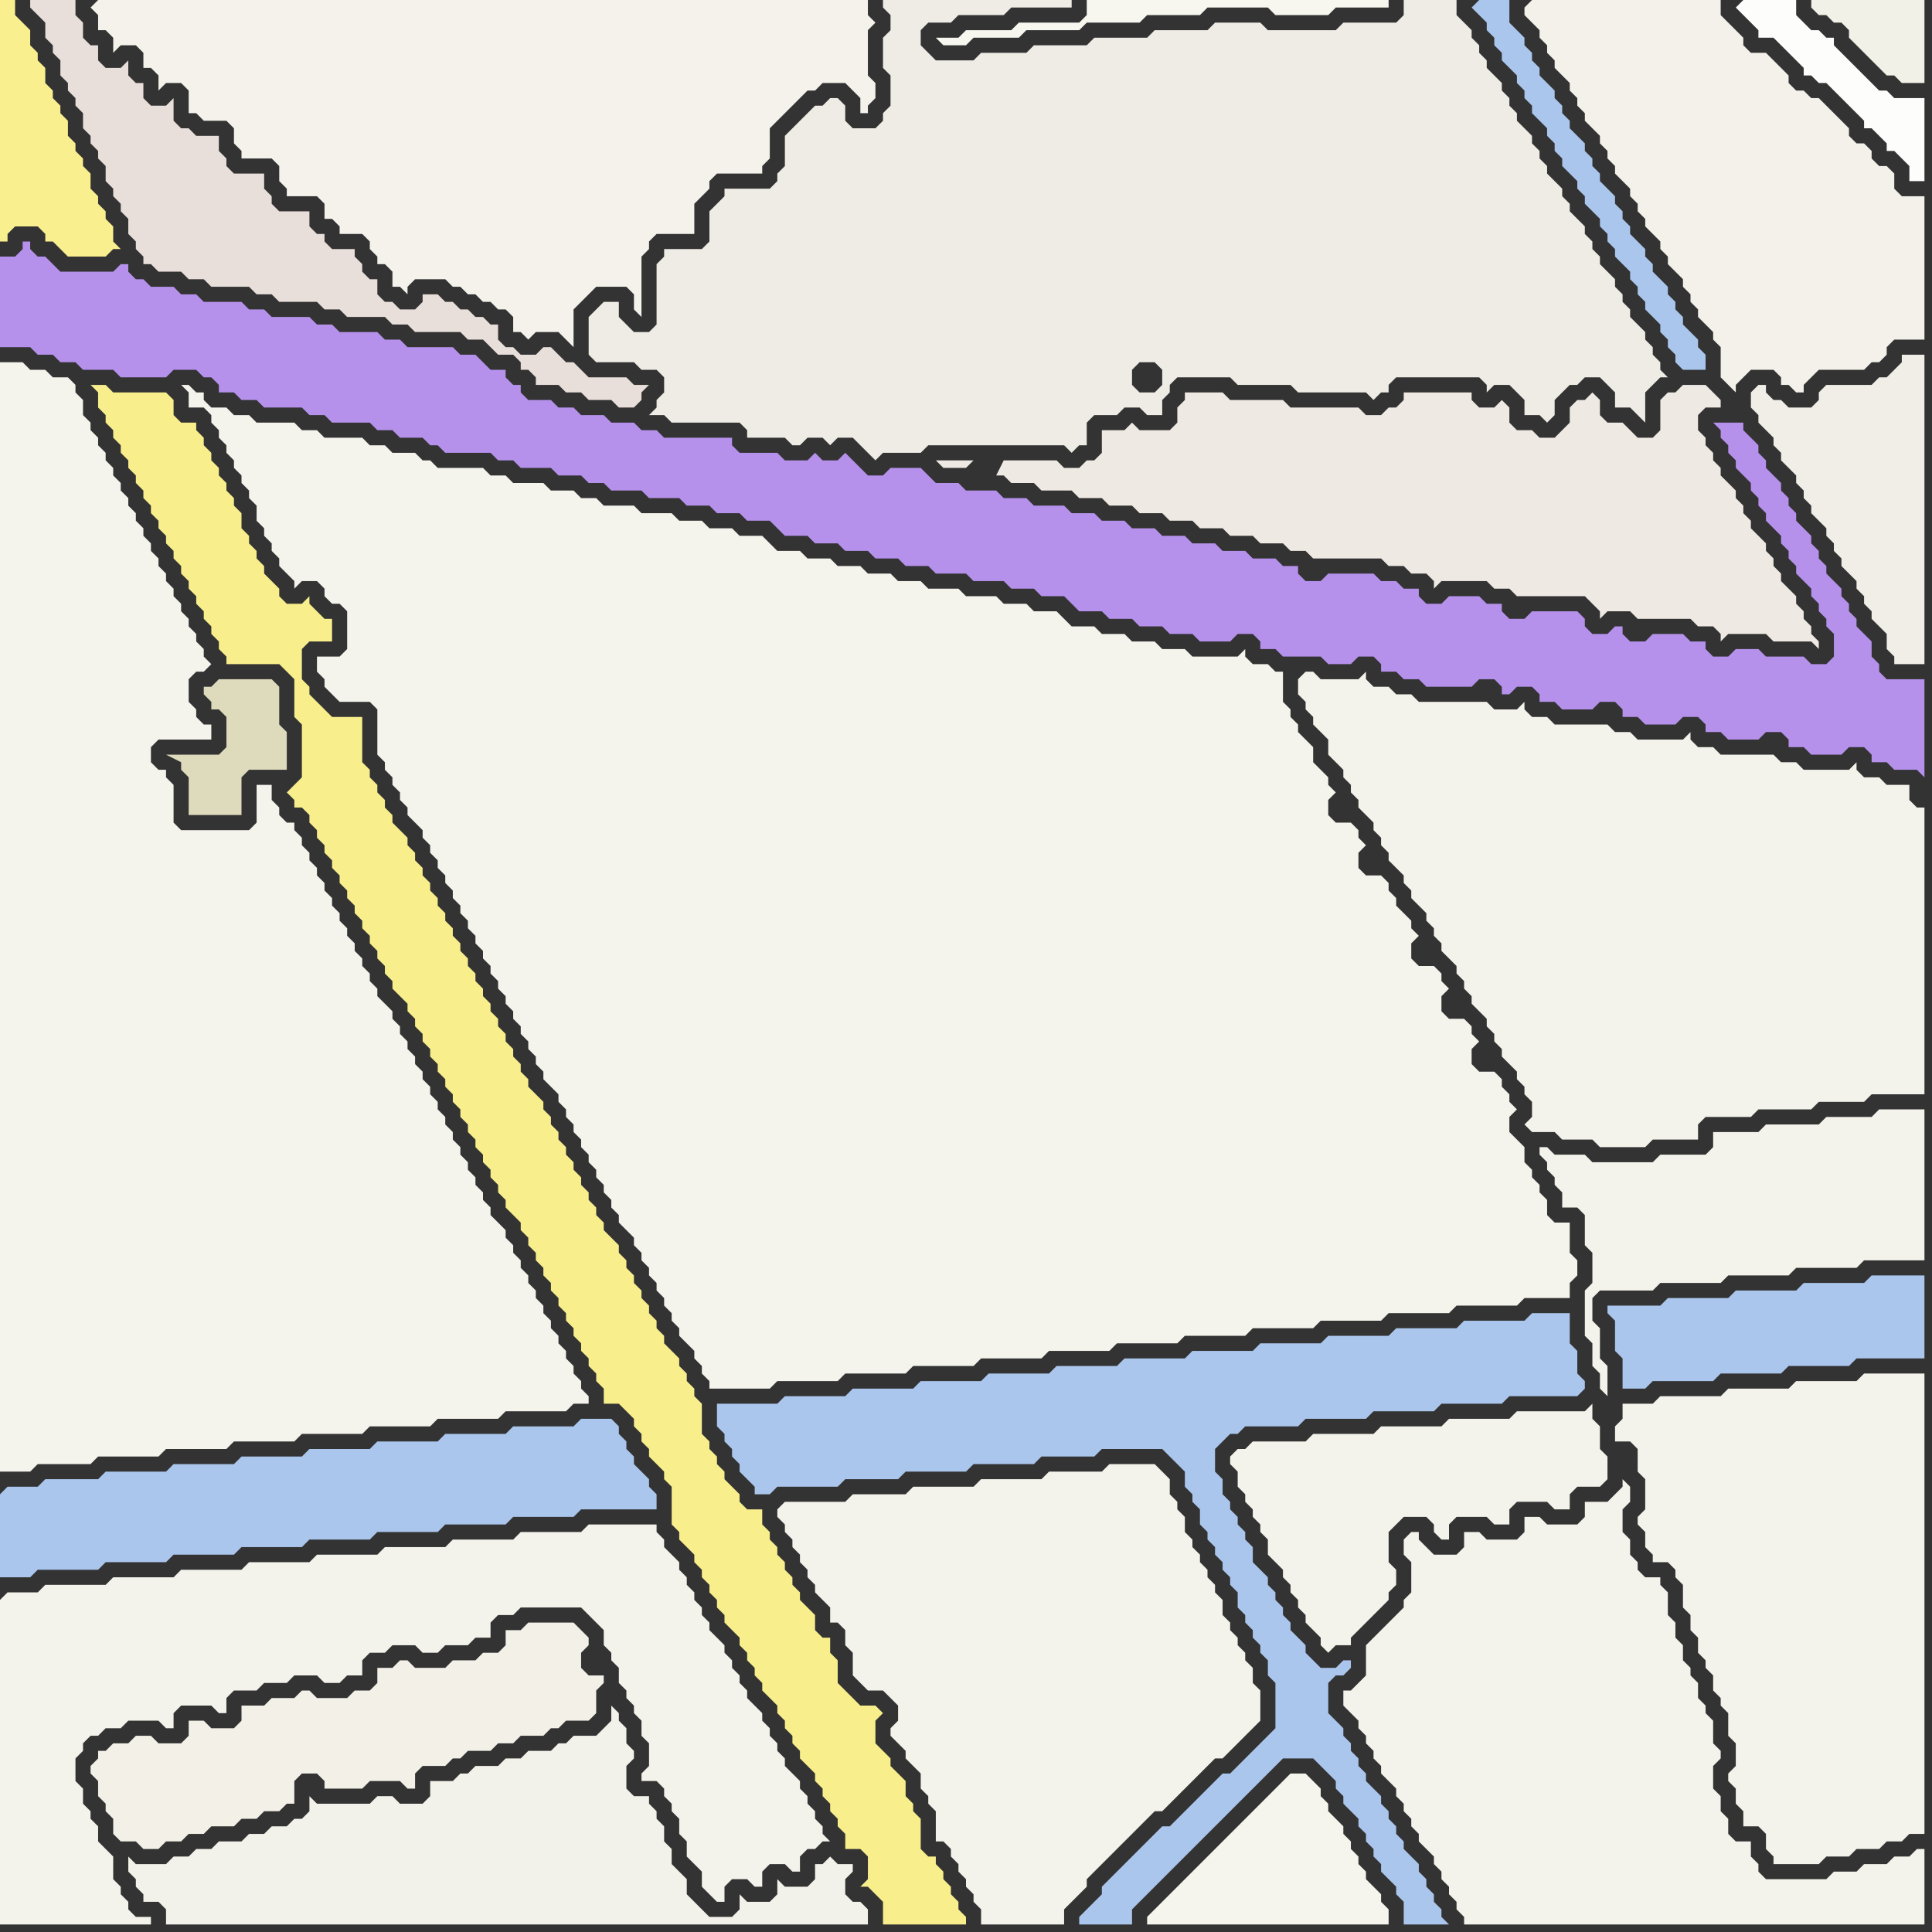 <svg width="256" height="256" xmlns="http://www.w3.org/2000/svg"><rect width="100%" height="100%" fill="#333333" stroke="none"/><script> 
var tempColor;
function hoverPath(evt){
obj = evt.target;
tempColor = obj.getAttribute("fill");
obj.setAttribute("fill","red");
//alert(tempColor);
//obj.setAttribute("stroke","red");}
function recoverPath(evt){
obj = evt.target;
obj.setAttribute("fill", tempColor);
//obj.setAttribute("stroke", tempColor);
}</script><path onmouseover="hoverPath(evt)" onmouseout="recoverPath(evt)" fill="rgb(181,145,235)" d="M  0,36l 0,10 4,0 1,1 2,0 1,1 2,0 1,1 4,0 1,1 6,0 1,-1 3,0 1,1 1,0 1,1 0,1 2,0 1,1 2,0 1,1 5,0 1,1 2,0 1,1 5,0 1,1 2,0 1,1 3,0 1,1 1,0 1,1 6,0 1,1 2,0 1,1 4,0 1,1 3,0 1,1 2,0 1,1 4,0 1,1 4,0 1,1 3,0 1,1 3,0 1,1 3,0 1,1 1,1 3,0 1,1 3,0 1,1 3,0 1,1 3,0 1,1 3,0 1,1 4,0 1,1 4,0 1,1 3,0 1,1 3,0 1,1 1,1 3,0 1,1 3,0 1,1 3,0 1,1 3,0 1,1 4,0 1,-1 2,0 1,1 0,1 2,0 1,1 5,0 1,1 3,0 1,-1 2,0 1,1 0,1 2,0 1,1 2,0 1,1 6,0 1,-1 2,0 1,1 0,1 1,0 1,-1 2,0 1,1 0,1 2,0 1,1 4,0 1,-1 2,0 1,1 0,1 2,0 1,1 4,0 1,-1 2,0 1,1 0,1 2,0 1,1 4,0 1,-1 2,0 1,1 0,1 2,0 1,1 4,0 1,-1 2,0 1,1 0,1 2,0 1,1 3,0 1,1 0,-13 -5,0 -1,-1 0,-1 -1,-1 0,-2 -1,-1 -1,-1 0,-1 -1,-1 0,-1 -1,-1 0,-1 -1,-1 -1,-1 0,-1 -1,-1 0,-1 -1,-1 0,-1 -1,-1 -1,-1 0,-1 -1,-1 0,-1 -1,-1 0,-1 -1,-1 -1,-1 0,-1 -1,-1 0,-1 -1,-1 -1,-1 0,-1 -4,0 1,1 0,1 1,1 0,1 1,1 0,1 1,1 1,1 0,1 1,1 0,1 1,1 0,1 1,1 1,1 0,1 1,1 0,1 1,1 0,1 1,1 1,1 0,1 1,1 0,1 1,1 0,1 1,1 0,3 -1,1 -2,0 -1,-1 -5,0 -1,-1 -3,0 -1,1 -2,0 -1,-1 0,-1 -2,0 -1,-1 -4,0 -1,1 -2,0 -1,-1 0,-1 -1,0 -1,1 -2,0 -1,-1 0,-1 -1,-1 -6,0 -1,1 -2,0 -1,-1 0,-1 -2,0 -1,-1 -4,0 -1,1 -2,0 -1,-1 0,-1 -2,0 -1,-1 -2,0 -1,-1 -6,0 -1,1 -2,0 -1,-1 0,-1 -2,0 -1,-1 -3,0 -1,-1 -3,0 -1,-1 -3,0 -1,-1 -3,0 -1,-1 -3,0 -1,-1 -3,0 -1,-1 -3,0 -1,-1 -4,0 -1,-1 -3,0 -1,-1 -4,0 -1,-1 -3,0 -1,-1 -1,-1 -4,0 -1,1 -2,0 -1,-1 -1,-1 -1,-1 -1,1 -2,0 -1,-1 -1,1 -3,0 -1,-1 -5,0 -1,-1 0,-1 -9,0 -1,-1 -2,0 -1,-1 -3,0 -1,-1 -3,0 -1,-1 -2,0 -1,-1 -3,0 -1,-1 0,-1 -1,0 -1,-1 0,-1 -2,0 -1,-1 -1,-1 -2,0 -1,-1 -6,0 -1,-1 -2,0 -1,-1 -5,0 -1,-1 -2,0 -1,-1 -5,0 -1,-1 -2,0 -1,-1 -5,0 -1,-1 -2,0 -1,-1 -3,0 -1,-1 -1,0 -1,-1 0,-1 -1,0 -1,1 -7,0 -1,-1 -1,-1 -1,0 -1,-1 0,-1 -1,0 0,1 -1,1 -2,0Z"/>
<path onmouseover="hoverPath(evt)" onmouseout="recoverPath(evt)" fill="rgb(243,242,235)" d="M  0,212l 0,43 20,0 0,-1 -2,0 -1,-1 0,-1 -1,-1 0,-1 -1,-1 0,-3 -1,-1 -1,-1 0,-2 -1,-1 0,-1 -1,-1 0,-2 -1,-1 0,-3 1,-1 0,-1 1,-1 1,0 1,-1 2,0 1,-1 4,0 1,1 1,0 0,-2 1,-1 4,0 1,1 1,0 0,-2 1,-1 3,0 1,-1 3,0 1,-1 3,0 1,1 2,0 1,-1 2,0 0,-2 1,-1 2,0 1,-1 3,0 1,1 2,0 1,-1 3,0 1,-1 2,0 0,-2 1,-1 2,0 1,-1 8,0 1,1 1,1 1,1 0,2 1,1 0,1 1,1 0,2 1,1 0,1 1,1 0,1 1,1 0,2 1,1 0,3 -1,1 0,1 2,0 1,1 0,1 1,1 0,1 1,1 0,2 1,1 0,2 1,1 1,1 0,2 1,1 1,1 1,0 0,-2 1,-1 2,0 1,1 1,0 0,-2 1,-1 2,0 1,1 1,0 0,-2 1,-1 1,0 1,-1 1,0 -1,-1 0,-1 -1,-1 0,-1 -1,-1 0,-1 -1,-1 0,-1 -1,-1 -1,-1 0,-1 -1,-1 0,-1 -1,-1 0,-1 -1,-1 0,-1 -1,-1 -1,-1 0,-1 -1,-1 0,-1 -1,-1 0,-1 -1,-1 0,-1 -1,-1 -1,-1 0,-1 -1,-1 0,-1 -1,-1 0,-1 -1,-1 0,-1 -1,-1 0,-1 -1,-1 -1,-1 0,-1 -1,-1 0,-1 -9,0 -1,1 -8,0 -1,1 -8,0 -1,1 -8,0 -1,1 -8,0 -1,1 -8,0 -1,1 -8,0 -1,1 -8,0 -1,1 -8,0 -1,1 -4,0 -1,1Z"/>
<path onmouseover="hoverPath(evt)" onmouseout="recoverPath(evt)" fill="rgb(249,239,142)" d="M  14,28l 0,0 -1,-1 0,-1 -1,-1 0,-2 -1,-1 0,-1 -1,-1 0,-1 -1,-1 0,-2 -1,-1 0,-1 -1,-1 0,-1 -1,-1 0,-2 -1,-1 0,-1 -1,-1 0,-2 -1,-1 -1,-1 0,-2 -2,0 0,32 1,0 0,-1 1,-1 3,0 1,1 0,1 1,0 1,1 1,1 5,0 1,-1 1,0 -1,-1 0,-2 -1,-1Z"/>
<path onmouseover="hoverPath(evt)" onmouseout="recoverPath(evt)" fill="rgb(239,236,229)" d="M  89,33l -1,0 0,1 -1,1 0,8 -1,1 -2,0 -1,-1 -1,-1 0,-2 -2,0 -1,1 0,0 -1,1 0,5 1,1 5,0 1,1 2,0 1,1 0,2 -1,1 0,1 -1,1 2,0 1,1 9,0 1,1 0,1 5,0 1,1 1,0 1,-1 2,0 1,1 1,-1 2,0 1,1 1,1 1,1 1,-1 5,0 1,-1 18,0 1,1 1,-1 1,0 0,-3 1,-1 3,0 1,-1 2,0 1,1 2,0 0,-2 1,-1 0,-1 1,-1 7,0 1,1 7,0 1,1 9,0 1,1 1,-1 1,0 0,-1 1,-1 11,0 1,1 0,1 1,-1 2,0 1,1 1,1 0,2 2,0 1,1 1,-1 0,-2 1,-1 1,-1 1,0 1,-1 2,0 1,1 1,1 0,2 2,0 1,1 1,1 0,-4 1,-1 1,-1 1,0 -1,-1 0,-1 -1,-1 0,-1 -1,-1 0,-1 -1,-1 -1,-1 0,-1 -1,-1 0,-1 -1,-1 0,-1 -1,-1 -1,-1 0,-1 -1,-1 0,-1 -1,-1 0,-1 -1,-1 -1,-1 0,-1 -1,-1 0,-1 -1,-1 -1,-1 0,-1 -1,-1 0,-1 -1,-1 0,-1 -1,-1 -1,-1 0,-1 -1,-1 0,-1 -1,-1 0,-1 -1,-1 -1,-1 0,-1 -1,-1 0,-1 -1,-1 0,-1 -1,-1 -1,-1 0,-2 -7,0 0,2 -1,1 -7,0 -1,1 -9,0 -1,-1 -6,0 -1,1 -7,0 -1,1 -7,0 -1,1 -7,0 -1,1 -6,0 -1,1 -5,0 -1,-1 -1,-1 0,-2 1,-1 3,0 1,-1 6,0 1,-1 8,0 0,-1 -25,0 0,1 1,1 0,2 -1,1 0,4 1,1 0,4 -1,1 0,1 -1,1 -3,0 -1,-1 0,-2 -1,-1 -1,0 -1,1 -1,0 -1,1 -1,1 -1,1 -1,1 0,4 -1,1 0,1 -1,1 -6,0 0,1 -1,1 -1,1 0,4 -1,1 -4,0 65,17 0,1 -1,1 -2,0 -1,-1 0,-2 1,-1 2,0 1,1 0,1 -65,-17Z"/>
<path onmouseover="hoverPath(evt)" onmouseout="recoverPath(evt)" fill="rgb(171,198,237)" d="M  152,244l -5,5 -1,1 0,1 -1,1 -1,1 -1,1 0,1 7,0 0,-2 13,-13 1,-1 6,-6 4,0 1,1 1,1 1,1 0,1 1,1 0,1 1,1 1,1 0,1 1,1 0,1 1,1 0,1 1,1 0,1 1,1 1,1 0,1 1,1 0,3 6,0 -1,-1 0,-1 -1,-1 0,-1 -1,-1 0,-1 -1,-1 0,-1 -2,-2 0,-1 -1,-1 0,-1 -1,-1 0,-1 -1,-1 0,-1 -1,-1 -1,-1 0,-1 -1,-1 0,-1 -1,-1 0,-1 -1,-1 0,-1 -1,-1 -1,-1 0,-4 1,-1 1,0 1,-1 0,-1 -1,0 -1,1 -2,0 -1,-1 -1,-1 0,-1 -1,-1 -1,-1 0,-1 -1,-1 0,-1 -1,-1 0,-1 -1,-1 0,-1 -1,-1 -1,-1 0,-2 -1,-1 0,-1 -1,-1 0,-1 -1,-1 0,-1 -1,-1 0,-2 -1,-1 0,-3 1,-1 1,-1 1,0 1,-1 7,0 1,-1 8,0 1,-1 8,0 1,-1 8,0 1,-1 9,0 1,-1 0,-1 -1,-1 0,-3 -1,-1 0,-4 -5,0 -1,1 -8,0 -1,1 -8,0 -1,1 -8,0 -1,1 -8,0 -1,1 -8,0 -1,1 -8,0 -1,1 -8,0 -1,1 -8,0 -1,1 -8,0 -1,1 -8,0 -1,1 -8,0 -1,1 -8,0 0,3 1,1 0,1 1,1 0,1 1,1 0,1 1,1 1,1 0,1 2,0 1,-1 8,0 1,-1 7,0 1,-1 8,0 1,-1 8,0 1,-1 7,0 1,-1 8,0 1,1 1,1 1,1 0,2 1,1 0,1 1,1 0,2 1,1 0,1 1,1 0,1 1,1 0,1 1,1 0,1 1,1 0,2 1,1 0,1 1,1 0,1 1,1 0,1 1,1 0,2 1,1 0,6 -1,1 -1,1 -1,1 -1,1 -1,1 -1,1 -1,0 -1,1 -1,1 -1,1 -1,1 -1,1 -1,1 -1,1 -1,0 -1,1 -1,1Z"/>
<path onmouseover="hoverPath(evt)" onmouseout="recoverPath(evt)" fill="rgb(245,244,237)" d="M  154,252l 0,0 -1,1 -1,1 0,1 32,0 0,-2 -1,-1 0,-1 -1,-1 -1,-1 0,-1 -1,-1 0,-1 -1,-1 0,-1 -1,-1 0,-1 -1,-1 -1,-1 0,-1 -1,-1 0,-1 -1,-1 -1,-1 -2,0 -1,1 0,0 -2,2 -1,1 -1,1 -1,1 -1,1 -1,1 -1,1 -1,1 -1,1 -1,1 -1,1 -1,1 -1,1 -2,2Z"/>
<path onmouseover="hoverPath(evt)" onmouseout="recoverPath(evt)" fill="rgb(244,243,235)" d="M  165,192l -1,0 -1,1 0,1 1,1 0,2 1,1 0,1 1,1 0,1 1,1 0,1 1,1 0,2 1,1 1,1 0,1 1,1 0,1 1,1 0,1 1,1 0,1 1,1 1,1 0,1 1,1 1,-1 2,0 0,-1 1,-1 2,-2 1,-1 1,-1 0,-1 1,-1 0,-2 -1,-1 0,-4 1,-1 1,-1 3,0 1,1 0,1 1,1 1,0 0,-2 1,-1 4,0 1,1 2,0 0,-2 1,-1 4,0 1,1 2,0 0,-2 1,-1 3,0 1,-1 0,-3 -1,-1 0,-3 -1,-1 0,-2 -1,1 -9,0 -1,1 -8,0 -1,1 -8,0 -1,1 -8,0 -1,1 -7,0 -1,1Z"/>
<path onmouseover="hoverPath(evt)" onmouseout="recoverPath(evt)" fill="rgb(241,238,231)" d="M  233,56l 0,0 1,1 1,1 0,1 1,1 0,1 1,1 1,1 0,1 1,1 0,1 1,1 0,1 2,2 0,1 1,1 0,1 1,1 0,1 1,1 1,1 0,1 1,1 0,1 1,1 0,1 1,1 1,1 0,2 1,1 0,1 4,0 0,-41 -3,0 0,1 -1,1 -1,1 -1,0 -1,1 -6,0 -1,1 0,1 -1,1 -3,0 -1,-1 -1,0 -1,-1 0,-1 -1,0 -1,1 0,2 1,1Z"/>
<path onmouseover="hoverPath(evt)" onmouseout="recoverPath(evt)" fill="rgb(232,222,218)" d="M  7,6l 0,1 1,1 0,2 1,1 0,1 1,1 0,1 1,1 0,2 1,1 0,1 1,1 0,1 1,1 0,2 1,1 0,1 1,1 0,1 1,1 0,2 1,1 0,1 1,1 0,1 1,0 1,1 3,0 1,1 2,0 1,1 5,0 1,1 2,0 1,1 5,0 1,1 2,0 1,1 5,0 1,1 2,0 1,1 6,0 1,1 2,0 1,1 1,1 2,0 1,1 0,1 1,0 1,1 0,1 3,0 1,1 2,0 1,1 3,0 1,1 2,0 1,-1 0,-1 1,-1 -2,0 -1,-1 -5,0 -1,-1 -1,-1 -1,0 -1,-1 -1,-1 -1,0 -1,1 -2,0 -1,-1 -1,0 -1,-1 0,-2 -1,0 -1,-1 -1,0 -1,-1 -1,0 -1,-1 -1,0 -1,-1 -2,0 0,1 -1,1 -2,0 -1,-1 -1,0 -1,-1 0,-2 -1,0 -1,-1 0,-1 -1,-1 0,-1 -3,0 -1,-1 0,-1 -1,0 -1,-1 0,-2 -4,0 -1,-1 0,-1 -1,-1 0,-2 -4,0 -1,-1 0,-1 -1,-1 0,-2 -3,0 -1,-1 -1,0 -1,-1 0,-3 -1,1 -2,0 -1,-1 0,-2 -1,0 -1,-1 0,-2 -1,1 -2,0 -1,-1 0,-2 -1,0 -1,-1 0,-2 -1,-1 0,-2 -6,0 0,1 1,1 0,0 1,1 0,2 1,1Z"/>
<path onmouseover="hoverPath(evt)" onmouseout="recoverPath(evt)" fill="rgb(244,242,235)" d="M  12,1l 0,0 1,1 0,2 1,0 1,1 0,2 1,-1 2,0 1,1 0,2 1,0 1,1 0,2 1,-1 2,0 1,1 0,3 1,0 1,1 3,0 1,1 0,2 1,1 0,1 4,0 1,1 0,2 1,1 0,1 4,0 1,1 0,2 1,0 1,1 0,1 3,0 1,1 0,1 1,1 0,1 1,0 1,1 0,2 1,0 1,1 0,-1 1,-1 4,0 1,1 1,0 1,1 1,0 1,1 1,0 1,1 1,0 1,1 0,2 1,0 1,1 1,-1 3,0 1,1 1,1 0,-5 1,-1 1,-1 1,-1 4,0 1,1 0,2 1,1 0,-8 1,-1 0,-1 1,-1 5,0 0,-4 1,-1 1,-1 0,-1 1,-1 6,0 0,-1 1,-1 0,-4 1,-1 1,-1 1,-1 1,-1 1,-1 1,0 1,-1 3,0 1,1 1,1 0,2 1,0 0,-1 1,-1 0,-2 -1,-1 0,-6 1,-1 -1,-1 0,-2 -102,0 -1,1Z"/>
<path onmouseover="hoverPath(evt)" onmouseout="recoverPath(evt)" fill="rgb(244,243,236)" d="M  24,110l 0,0 -1,-1 0,-5 -1,-1 0,-1 -1,0 -1,-1 0,-2 1,-1 7,0 0,-2 -1,0 -1,-1 0,-1 -1,-1 0,-3 1,-1 1,0 1,-1 -1,-1 0,-1 -1,-1 0,-1 -1,-1 0,-1 -1,-1 0,-1 -1,-1 0,-1 -1,-1 0,-1 -1,-1 0,-1 -1,-1 0,-1 -1,-1 0,-1 -1,-1 0,-1 -1,-1 0,-1 -1,-1 0,-1 -1,-1 0,-1 -1,-1 0,-1 -1,-1 0,-1 -1,-1 0,-1 -1,-1 0,-2 -1,-1 0,-1 -1,-1 -2,0 -1,-1 -2,0 -1,-1 -3,0 0,147 4,0 1,-1 7,0 1,-1 8,0 1,-1 8,0 1,-1 8,0 1,-1 8,0 1,-1 8,0 1,-1 8,0 1,-1 8,0 1,-1 2,0 0,-1 -1,-1 0,-1 -1,-1 0,-1 -1,-1 0,-1 -1,-1 0,-1 -1,-1 0,-1 -1,-1 0,-1 -1,-1 0,-1 -1,-1 0,-1 -1,-1 0,-1 -1,-1 0,-1 -1,-1 0,-1 -1,-1 -1,-1 0,-1 -1,-1 0,-1 -1,-1 0,-1 -1,-1 0,-1 -1,-1 0,-1 -1,-1 0,-1 -1,-1 0,-1 -1,-1 0,-1 -1,-1 0,-1 -1,-1 0,-1 -1,-1 0,-1 -1,-1 0,-1 -1,-1 0,-1 -1,-1 0,-1 -1,-1 -1,-1 0,-1 -1,-1 0,-1 -1,-1 0,-1 -1,-1 0,-1 -1,-1 0,-1 -1,-1 0,-1 -1,-1 0,-1 -1,-1 0,-1 -1,-1 0,-1 -1,-1 0,-1 -1,-1 0,-1 -1,-1 0,-1 -1,0 -1,-1 0,-1 -1,-1 0,-2 -2,0 0,5 -1,1Z"/>
<path onmouseover="hoverPath(evt)" onmouseout="recoverPath(evt)" fill="rgb(248,238,140)" d="M  38,105l 0,0 1,1 0,1 1,0 1,1 0,1 1,1 0,1 1,1 0,1 1,1 0,1 1,1 0,1 1,1 0,1 1,1 0,1 1,1 0,1 1,1 0,1 1,1 0,1 1,1 0,1 1,1 0,1 1,1 1,1 0,1 1,1 0,1 1,1 0,1 1,1 0,1 1,1 0,1 1,1 0,1 1,1 0,1 1,1 0,1 1,1 0,1 1,1 0,1 1,1 0,1 1,1 0,1 1,1 0,1 1,1 0,1 1,1 1,1 0,1 1,1 0,1 1,1 0,1 1,1 0,1 1,1 0,1 1,1 0,1 1,1 0,1 1,1 0,1 1,1 0,1 1,1 0,1 1,1 0,1 1,1 0,2 2,0 2,2 0,1 1,1 0,1 1,1 0,1 1,1 1,1 0,1 1,1 0,5 1,1 0,1 1,1 1,1 0,1 1,1 0,1 1,1 0,1 1,1 0,1 1,1 0,1 1,1 1,1 0,1 1,1 0,1 1,1 0,1 1,1 0,1 1,1 1,1 0,1 1,1 0,1 1,1 0,1 1,1 0,1 1,1 1,1 0,1 1,1 0,1 1,1 0,1 1,1 0,1 1,1 0,2 2,0 1,1 0,3 -1,1 1,0 1,1 0,0 1,1 0,3 11,0 0,-1 -1,-1 0,-1 -1,-1 0,-1 -1,-1 0,-1 -1,-1 0,-1 -1,0 -1,-1 0,-4 -1,-1 0,-1 -1,-1 0,-2 -1,-1 -1,-1 0,-1 -1,-1 -1,-1 0,-3 1,-1 -1,-1 -2,0 -1,-1 -1,-1 -1,-1 0,-3 -1,-1 0,-2 -1,0 -1,-1 0,-2 -1,-1 -1,-1 0,-1 -1,-1 0,-1 -1,-1 0,-1 -1,-1 0,-1 -1,-1 0,-1 -1,-1 0,-2 -2,0 -1,-1 0,-1 -1,-1 -1,-1 0,-1 -1,-1 0,-1 -1,-1 0,-1 -1,-1 0,-4 -1,-1 0,-1 -1,-1 0,-1 -1,-1 0,-1 -1,-1 -1,-1 0,-1 -1,-1 0,-1 -1,-1 0,-1 -1,-1 0,-1 -1,-1 0,-1 -1,-1 0,-1 -1,-1 0,-1 -1,-1 -1,-1 0,-1 -1,-1 0,-1 -1,-1 0,-1 -1,-1 0,-1 -1,-1 0,-1 -1,-1 0,-1 -1,-1 0,-1 -1,-1 0,-1 -1,-1 0,-1 -1,-1 -1,-1 0,-1 -1,-1 0,-1 -1,-1 0,-1 -1,-1 0,-1 -1,-1 0,-1 -1,-1 0,-1 -1,-1 0,-1 -1,-1 0,-1 -1,-1 0,-1 -1,-1 0,-1 -1,-1 0,-1 -1,-1 0,-1 -1,-1 0,-1 -1,-1 0,-1 -1,-1 0,-1 -1,-1 0,-1 -1,-1 0,-1 -1,-1 -1,-1 0,-1 -1,-1 0,-1 -1,-1 0,-1 -1,-1 0,-1 -1,-1 0,-6 -4,0 -1,-1 -1,-1 -1,-1 0,-1 -1,-1 0,-4 1,-1 3,0 0,-3 -1,0 -1,-1 -1,-1 0,-1 -1,1 -2,0 -1,-1 0,-1 -1,-1 -1,-1 0,-1 -1,-1 0,-1 -1,-1 0,-1 -1,-1 0,-2 -1,-1 0,-1 -1,-1 0,-1 -1,-1 0,-1 -1,-1 0,-1 -1,-1 0,-1 -1,-1 0,-1 -2,0 -1,-1 0,-2 -1,-1 -7,0 -1,-1 -2,0 1,1 0,2 1,1 0,1 1,1 0,1 1,1 0,1 1,1 0,1 1,1 0,1 1,1 0,1 1,1 0,1 1,1 0,1 1,1 0,1 1,1 0,1 1,1 0,1 1,1 0,1 1,1 0,1 1,1 0,1 1,1 0,1 1,1 0,1 1,1 0,1 7,0 1,1 1,1 0,5 1,1 0,7 -2,2Z"/>
<path onmouseover="hoverPath(evt)" onmouseout="recoverPath(evt)" fill="rgb(247,247,240)" d="M  125,5l -1,0 1,1 3,0 1,-1 6,0 1,-1 7,0 1,-1 7,0 1,-1 7,0 1,-1 8,0 1,1 7,0 1,-1 7,0 0,-1 -40,0 0,2 -1,1 -8,0 -1,1 -6,0 -1,1Z"/>
<path onmouseover="hoverPath(evt)" onmouseout="recoverPath(evt)" fill="rgb(171,198,237)" d="M  195,1l 0,0 1,1 1,1 0,1 1,1 0,1 1,1 0,1 1,1 1,1 0,1 1,1 0,1 1,1 0,1 1,1 1,1 0,1 1,1 0,1 1,1 0,1 1,1 1,1 0,1 1,1 0,1 1,1 1,1 0,1 1,1 0,1 1,1 0,1 1,1 1,1 0,1 1,1 0,1 1,1 0,1 1,1 1,1 0,1 1,1 0,1 1,1 0,1 1,1 3,0 0,-2 -1,-1 0,-1 -1,-1 -1,-1 0,-1 -1,-1 0,-1 -1,-1 0,-1 -1,-1 -1,-1 0,-1 -1,-1 0,-1 -1,-1 -1,-1 0,-1 -1,-1 0,-1 -1,-1 0,-1 -1,-1 -1,-1 0,-1 -1,-1 0,-1 -1,-1 0,-1 -1,-1 -1,-1 0,-1 -1,-1 0,-1 -1,-1 0,-1 -1,-1 -1,-1 0,-1 -1,-1 0,-1 -1,-1 0,-1 -1,-1 -1,-1 0,-3 -4,0 -1,1Z"/>
<path onmouseover="hoverPath(evt)" onmouseout="recoverPath(evt)" fill="rgb(243,241,234)" d="M  202,1l 0,1 1,1 1,1 0,1 1,1 0,1 1,1 0,1 1,1 1,1 0,1 1,1 0,1 1,1 0,1 1,1 1,1 0,1 1,1 0,1 1,1 0,1 1,1 1,1 0,1 1,1 0,1 1,1 0,1 1,1 1,1 0,1 1,1 0,1 1,1 1,1 0,1 1,1 0,1 1,1 0,1 1,1 1,1 0,1 1,1 0,4 1,1 1,1 0,-1 1,-1 0,0 1,-1 3,0 1,1 0,1 1,0 1,1 1,0 0,-1 1,-1 1,-1 6,0 1,-1 1,0 1,-1 0,-1 1,-1 4,0 0,-19 -3,0 -1,-1 0,-2 -1,-1 -1,0 -1,-1 0,-1 -1,-1 -1,0 -1,-1 0,-1 -1,-1 -1,-1 -2,-2 -1,0 -1,-1 -1,0 -1,-1 0,-1 -2,-2 -1,-1 -2,0 -1,-1 0,-1 -2,-2 -1,-1 0,-2 -25,0 -1,1Z"/>
<path onmouseover="hoverPath(evt)" onmouseout="recoverPath(evt)" fill="rgb(244,243,235)" d="M  211,154l 0,0 -1,-1 -4,0 -1,-1 -1,0 0,1 1,1 0,1 1,1 0,1 1,1 0,2 2,0 1,1 0,4 1,1 0,4 -1,1 0,6 1,1 0,3 1,1 0,2 1,1 0,-4 -1,-1 0,-4 -1,-1 0,-3 1,-1 7,0 1,-1 8,0 1,-1 8,0 1,-1 8,0 1,-1 8,0 0,-20 -6,0 -1,1 -6,0 -1,1 -7,0 -1,1 -6,0 0,2 -1,1 -6,0 -1,1Z"/>
<path onmouseover="hoverPath(evt)" onmouseout="recoverPath(evt)" fill="rgb(253,253,252)" d="M  230,1l 0,0 1,1 1,1 1,1 0,1 2,0 2,2 1,1 1,1 0,1 1,0 1,1 1,0 1,1 2,2 1,1 1,1 0,1 1,0 2,2 0,1 1,0 1,1 1,1 0,2 2,0 0,-11 -4,0 -1,-1 -1,0 -1,-1 -1,-1 -1,-1 -1,-1 -1,-1 -1,-1 0,-1 -1,0 -1,-1 -1,0 -1,-1 -1,-1 0,-2 -7,0 -1,1Z"/>
<path onmouseover="hoverPath(evt)" onmouseout="recoverPath(evt)" fill="rgb(242,241,231)" d="M  242,0l -2,0 0,1 1,1 1,0 1,1 1,0 1,1 0,1 1,1 1,1 1,1 1,1 1,1 1,0 1,1 3,0 0,-11Z"/>
<path onmouseover="hoverPath(evt)" onmouseout="recoverPath(evt)" fill="rgb(171,198,237)" d="M  0,198l 0,11 4,0 1,-1 8,0 1,-1 8,0 1,-1 8,0 1,-1 8,0 1,-1 8,0 1,-1 8,0 1,-1 8,0 1,-1 8,0 1,-1 10,0 0,-2 -1,-1 0,-1 -1,-1 -1,-1 0,-1 -1,-1 0,-1 -1,-1 0,-1 -1,-1 -4,0 -1,1 -8,0 -1,1 -8,0 -1,1 -8,0 -1,1 -8,0 -1,1 -8,0 -1,1 -8,0 -1,1 -8,0 -1,1 -7,0 -1,1 -4,0 -1,1Z"/>
<path onmouseover="hoverPath(evt)" onmouseout="recoverPath(evt)" fill="rgb(244,243,236)" d="M  49,93l 0,0 1,1 0,6 1,1 0,1 1,1 0,1 1,1 0,1 1,1 0,1 1,1 1,1 0,1 1,1 0,1 1,1 0,1 1,1 0,1 1,1 0,1 1,1 0,1 1,1 0,1 1,1 0,1 1,1 0,1 1,1 0,1 1,1 0,1 1,1 0,1 1,1 0,1 1,1 0,1 1,1 0,1 1,1 0,1 1,1 0,1 1,1 1,1 0,1 1,1 0,1 1,1 0,1 1,1 0,1 1,1 0,1 1,1 0,1 1,1 0,1 1,1 0,1 1,1 0,1 1,1 1,1 0,1 1,1 0,1 1,1 0,1 1,1 0,1 1,1 0,1 1,1 0,1 1,1 0,1 1,1 1,1 0,1 1,1 0,1 1,1 0,1 8,0 1,-1 8,0 1,-1 8,0 1,-1 8,0 1,-1 8,0 1,-1 8,0 1,-1 8,0 1,-1 8,0 1,-1 8,0 1,-1 8,0 1,-1 8,0 1,-1 8,0 1,-1 6,0 0,-2 1,-1 0,-2 -1,-1 0,-4 -2,0 -1,-1 0,-2 -1,-1 0,-1 -1,-1 0,-1 -1,-1 0,-2 -1,-1 -1,-1 0,-2 1,-1 -1,-1 0,-1 -1,-1 0,-1 -1,-1 -2,0 -1,-1 0,-2 1,-1 -1,-1 0,-1 -1,-1 -2,0 -1,-1 0,-2 1,-1 -1,-1 0,-1 -1,-1 -2,0 -1,-1 0,-2 1,-1 -1,-1 0,-1 -1,-1 -1,-1 0,-1 -1,-1 0,-1 -1,-1 -2,0 -1,-1 0,-2 1,-1 -1,-1 0,-1 -1,-1 -2,0 -1,-1 0,-2 1,-1 -1,-1 0,-1 -1,-1 -1,-1 0,-2 -1,-1 -1,-1 0,-1 -1,-1 0,-1 -1,-1 0,-4 -1,0 -1,-1 -2,0 -1,-1 0,-1 -1,1 -6,0 -1,-1 -3,0 -1,-1 -3,0 -1,-1 -3,0 -1,-1 -3,0 -1,-1 -1,-1 -3,0 -1,-1 -3,0 -1,-1 -4,0 -1,-1 -4,0 -1,-1 -3,0 -1,-1 -3,0 -1,-1 -3,0 -1,-1 -3,0 -1,-1 -3,0 -1,-1 -1,-1 -3,0 -1,-1 -3,0 -1,-1 -3,0 -1,-1 -4,0 -1,-1 -4,0 -1,-1 -2,0 -1,-1 -3,0 -1,-1 -4,0 -1,-1 -2,0 -1,-1 -6,0 -1,-1 -1,0 -1,-1 -3,0 -1,-1 -2,0 -1,-1 -5,0 -1,-1 -2,0 -1,-1 -5,0 -1,-1 -2,0 -1,-1 -2,0 -1,-1 0,-1 -1,0 -1,-1 -1,0 1,1 0,2 2,0 1,1 0,1 1,1 0,1 1,1 0,1 1,1 0,1 1,1 0,1 1,1 0,1 1,1 0,2 1,1 0,1 1,1 0,1 1,1 0,1 1,1 1,1 0,1 1,-1 2,0 1,1 0,1 1,1 1,0 1,1 0,5 -1,1 -3,0 0,2 1,1 0,1 1,1 1,1Z"/>
<path onmouseover="hoverPath(evt)" onmouseout="recoverPath(evt)" fill="rgb(244,243,235)" d="M  117,224l 0,0 1,1 1,1 0,2 -1,1 0,1 1,1 1,1 0,1 1,1 1,1 0,2 1,1 0,1 1,1 0,4 1,0 1,1 0,1 1,1 0,1 1,1 0,1 1,1 0,1 1,1 0,2 11,0 0,-2 2,-2 1,-1 0,-1 1,-1 1,-1 1,-1 6,-6 1,0 2,-2 1,-1 1,-1 1,-1 1,-1 1,-1 1,0 1,-1 1,-1 1,-1 1,-1 1,-1 0,-4 -1,-1 0,-2 -1,-1 0,-1 -1,-1 0,-1 -1,-1 0,-1 -1,-1 0,-2 -1,-1 0,-1 -1,-1 0,-1 -1,-1 0,-1 -1,-1 0,-1 -1,-1 0,-2 -1,-1 0,-1 -1,-1 0,-2 -1,-1 -1,-1 -6,0 -1,1 -7,0 -1,1 -8,0 -1,1 -8,0 -1,1 -7,0 -1,1 -8,0 -1,1 0,1 1,1 0,1 1,1 0,1 1,1 0,1 1,1 0,1 1,1 0,1 1,1 1,1 0,2 1,0 1,1 0,2 1,1 0,3 1,1 1,1Z"/>
<path onmouseover="hoverPath(evt)" onmouseout="recoverPath(evt)" fill="rgb(238,233,227)" d="M  129,61l -5,0 1,1 3,0 1,-1 3,2 1,0 1,1 3,0 1,1 4,0 1,1 3,0 1,1 3,0 1,1 3,0 1,1 3,0 1,1 3,0 1,1 3,0 1,1 3,0 1,1 2,0 1,1 9,0 1,1 2,0 1,1 2,0 1,1 0,1 1,-1 6,0 1,1 2,0 1,1 9,0 1,1 1,1 0,1 1,-1 3,0 1,1 7,0 1,1 2,0 1,1 0,1 1,-1 5,0 1,1 5,0 1,1 0,-1 -1,-1 0,-1 -1,-1 0,-1 -1,-1 0,-1 -1,-1 -1,-1 0,-1 -1,-1 0,-1 -1,-1 0,-1 -1,-1 -1,-1 0,-1 -1,-1 0,-1 -1,-1 0,-1 -1,-1 -1,-1 0,-1 -1,-1 0,-1 -1,-1 0,-1 -1,-1 0,-2 1,-1 2,0 0,-1 -1,-1 0,0 -1,-1 -3,0 -1,1 -1,0 -1,1 0,4 -1,1 -2,0 -1,-1 -1,-1 -2,0 -1,-1 0,-2 -1,-1 -1,1 -1,0 -1,1 0,2 -1,1 -1,1 -2,0 -1,-1 -2,0 -1,-1 0,-2 -1,-1 -1,1 -2,0 -1,-1 0,-1 -9,0 0,1 -1,1 -1,0 -1,1 -2,0 -1,-1 -9,0 -1,-1 -7,0 -1,-1 -5,0 0,1 -1,1 0,2 -1,1 -4,0 -1,-1 -1,1 -3,0 0,3 -1,1 -1,0 -1,1 -2,0 -1,-1 -7,0 -1,2 -3,-2Z"/>
<path onmouseover="hoverPath(evt)" onmouseout="recoverPath(evt)" fill="rgb(244,243,235)" d="M  172,90l 0,2 1,1 0,1 1,1 0,1 1,1 1,1 0,2 1,1 1,1 0,1 1,1 0,1 1,1 0,1 1,1 1,1 0,1 1,1 0,1 1,1 0,1 1,1 1,1 0,1 1,1 0,1 1,1 1,1 0,1 1,1 0,1 1,1 0,1 1,1 1,1 0,1 1,1 0,1 1,1 0,1 1,1 1,1 0,1 1,1 0,1 1,1 0,1 1,1 1,1 0,1 1,1 0,1 1,1 0,2 -1,1 1,1 3,0 1,1 4,0 1,1 6,0 1,-1 6,0 0,-2 1,-1 6,0 1,-1 7,0 1,-1 6,0 1,-1 7,0 0,-38 -1,0 -1,-1 0,-2 -3,0 -1,-1 -2,0 -1,-1 0,-1 -1,1 -6,0 -1,-1 -2,0 -1,-1 -7,0 -1,-1 -2,0 -1,-1 0,-1 -1,1 -6,0 -1,-1 -2,0 -1,-1 -7,0 -1,-1 -2,0 -1,-1 0,-1 -1,1 -3,0 -1,-1 -9,0 -1,-1 -2,0 -1,-1 -2,0 -1,-1 0,-1 -1,1 -5,0 -1,-1 -1,0 -1,1Z"/>
<path onmouseover="hoverPath(evt)" onmouseout="recoverPath(evt)" fill="rgb(243,242,235)" d="M  181,222l -1,1 -1,1 -1,0 0,2 1,1 0,0 1,1 0,1 1,1 0,1 1,1 0,1 1,1 0,1 1,1 1,1 0,1 1,1 0,1 1,1 0,1 1,1 0,1 1,1 1,1 0,1 1,1 0,1 1,1 0,1 1,1 0,1 1,1 0,1 61,0 0,-10 -1,0 -1,1 -2,0 -1,1 -3,0 -1,1 -3,0 -1,1 -8,0 -1,-1 0,-1 -1,-1 0,-2 -2,0 -1,-1 0,-2 -1,-1 0,-2 -1,-1 0,-3 1,-1 0,-1 -1,-1 0,-3 -1,-1 0,-1 -1,-1 0,-2 -1,-1 0,-1 -1,-1 0,-2 -1,-1 0,-2 -1,-1 0,-3 -1,-1 0,-1 -2,0 -1,-1 0,-1 -1,-1 0,-2 -1,-1 0,-3 1,-1 0,-2 -1,-1 0,1 -1,1 0,0 -1,1 -3,0 0,2 -1,1 -4,0 -1,-1 -2,0 0,2 -1,1 -4,0 -1,-1 -2,0 0,2 -1,1 -3,0 -1,-1 -1,-1 0,-1 -1,0 -1,1 0,2 1,1 0,4 -1,1 0,1 -1,1 -1,1 -3,3Z"/>
<path onmouseover="hoverPath(evt)" onmouseout="recoverPath(evt)" fill="rgb(171,198,237)" d="M  214,173l -1,0 0,1 1,1 0,4 1,1 0,4 3,0 1,-1 8,0 1,-1 8,0 1,-1 8,0 1,-1 9,0 0,-11 -7,0 -1,1 -8,0 -1,1 -8,0 -1,1 -8,0 -1,1Z"/>
<path onmouseover="hoverPath(evt)" onmouseout="recoverPath(evt)" fill="rgb(244,243,235)" d="M  219,186l -4,0 0,2 -1,1 0,2 2,0 1,1 0,3 1,1 0,4 -1,1 0,1 1,1 0,2 1,1 0,1 2,0 1,1 0,1 1,1 0,3 1,1 0,2 1,1 0,2 1,1 0,1 1,1 0,2 1,1 0,1 1,1 0,3 1,1 0,3 -1,1 0,1 1,1 0,2 1,1 0,2 2,0 1,1 0,2 1,1 0,1 6,0 1,-1 3,0 1,-1 3,0 1,-1 2,0 1,-1 2,0 0,-61 -8,0 -1,1 -8,0 -1,1 -8,0 -1,1 -8,0 -1,1Z"/>
<path onmouseover="hoverPath(evt)" onmouseout="recoverPath(evt)" fill="rgb(242,240,231)" d="M  14,232l -1,0 0,1 -1,1 0,1 1,1 0,2 1,1 0,1 1,1 0,2 1,1 2,0 1,1 2,0 1,-1 2,0 1,-1 2,0 1,-1 3,0 1,-1 2,0 1,-1 2,0 1,-1 1,0 0,-3 1,-1 2,0 1,1 0,1 5,0 1,-1 4,0 1,1 1,0 0,-2 1,-1 3,0 1,-1 1,0 1,-1 3,0 1,-1 2,0 1,-1 3,0 1,-1 1,0 1,-1 3,0 1,-1 0,-3 1,-1 0,-1 -2,0 -1,-1 0,-2 1,-1 0,-1 -1,-1 -1,-1 -6,0 -1,1 -2,0 0,2 -1,1 -2,0 -1,1 -3,0 -1,1 -4,0 -1,-1 -1,0 -1,1 -2,0 0,2 -1,1 -2,0 -1,1 -4,0 -1,-1 -1,0 -1,1 -3,0 -1,1 -3,0 0,2 -1,1 -3,0 -1,-1 -2,0 0,2 -1,1 -3,0 -1,-1 -2,0 -1,1 -2,0 -1,1Z"/>
<path onmouseover="hoverPath(evt)" onmouseout="recoverPath(evt)" fill="rgb(222,218,188)" d="M  28,91l -1,0 0,1 1,1 0,1 1,0 1,1 0,4 -1,1 -7,0 2,1 0,1 1,1 0,5 7,0 0,-5 1,-1 5,0 0,-5 -1,-1 0,-5 -1,-1 -7,0 -1,1Z"/>
<path onmouseover="hoverPath(evt)" onmouseout="recoverPath(evt)" fill="rgb(243,242,234)" d="M  44,239l -2,0 -1,-1 0,2 -1,1 -1,0 -1,1 -2,0 -1,1 -2,0 -1,1 -3,0 -1,1 -2,0 -1,1 -2,0 -1,1 -4,0 -1,-1 0,2 1,1 0,1 1,1 0,1 2,0 1,1 0,2 93,0 0,-2 -1,-1 -1,0 -1,-1 0,-2 1,-1 0,-1 -2,0 -1,-1 -1,1 -1,0 0,2 -1,1 -3,0 -1,-1 0,2 -1,1 -3,0 -1,-1 0,2 -1,1 -3,0 -1,-1 -1,-1 -1,-1 0,-2 -1,-1 -1,-1 0,-2 -1,-1 0,-2 -1,-1 0,-1 -1,-1 0,-1 -2,0 -1,-1 0,-3 1,-1 0,-1 -1,-1 0,-2 -1,-1 0,-1 -1,-1 0,2 -1,1 -1,1 -3,0 -1,1 -1,0 -1,1 -3,0 -1,1 -2,0 -1,1 -3,0 -1,1 -1,0 -1,1 -3,0 0,2 -1,1 -3,0 -1,-1 -2,0 -1,1Z"/>
</svg>